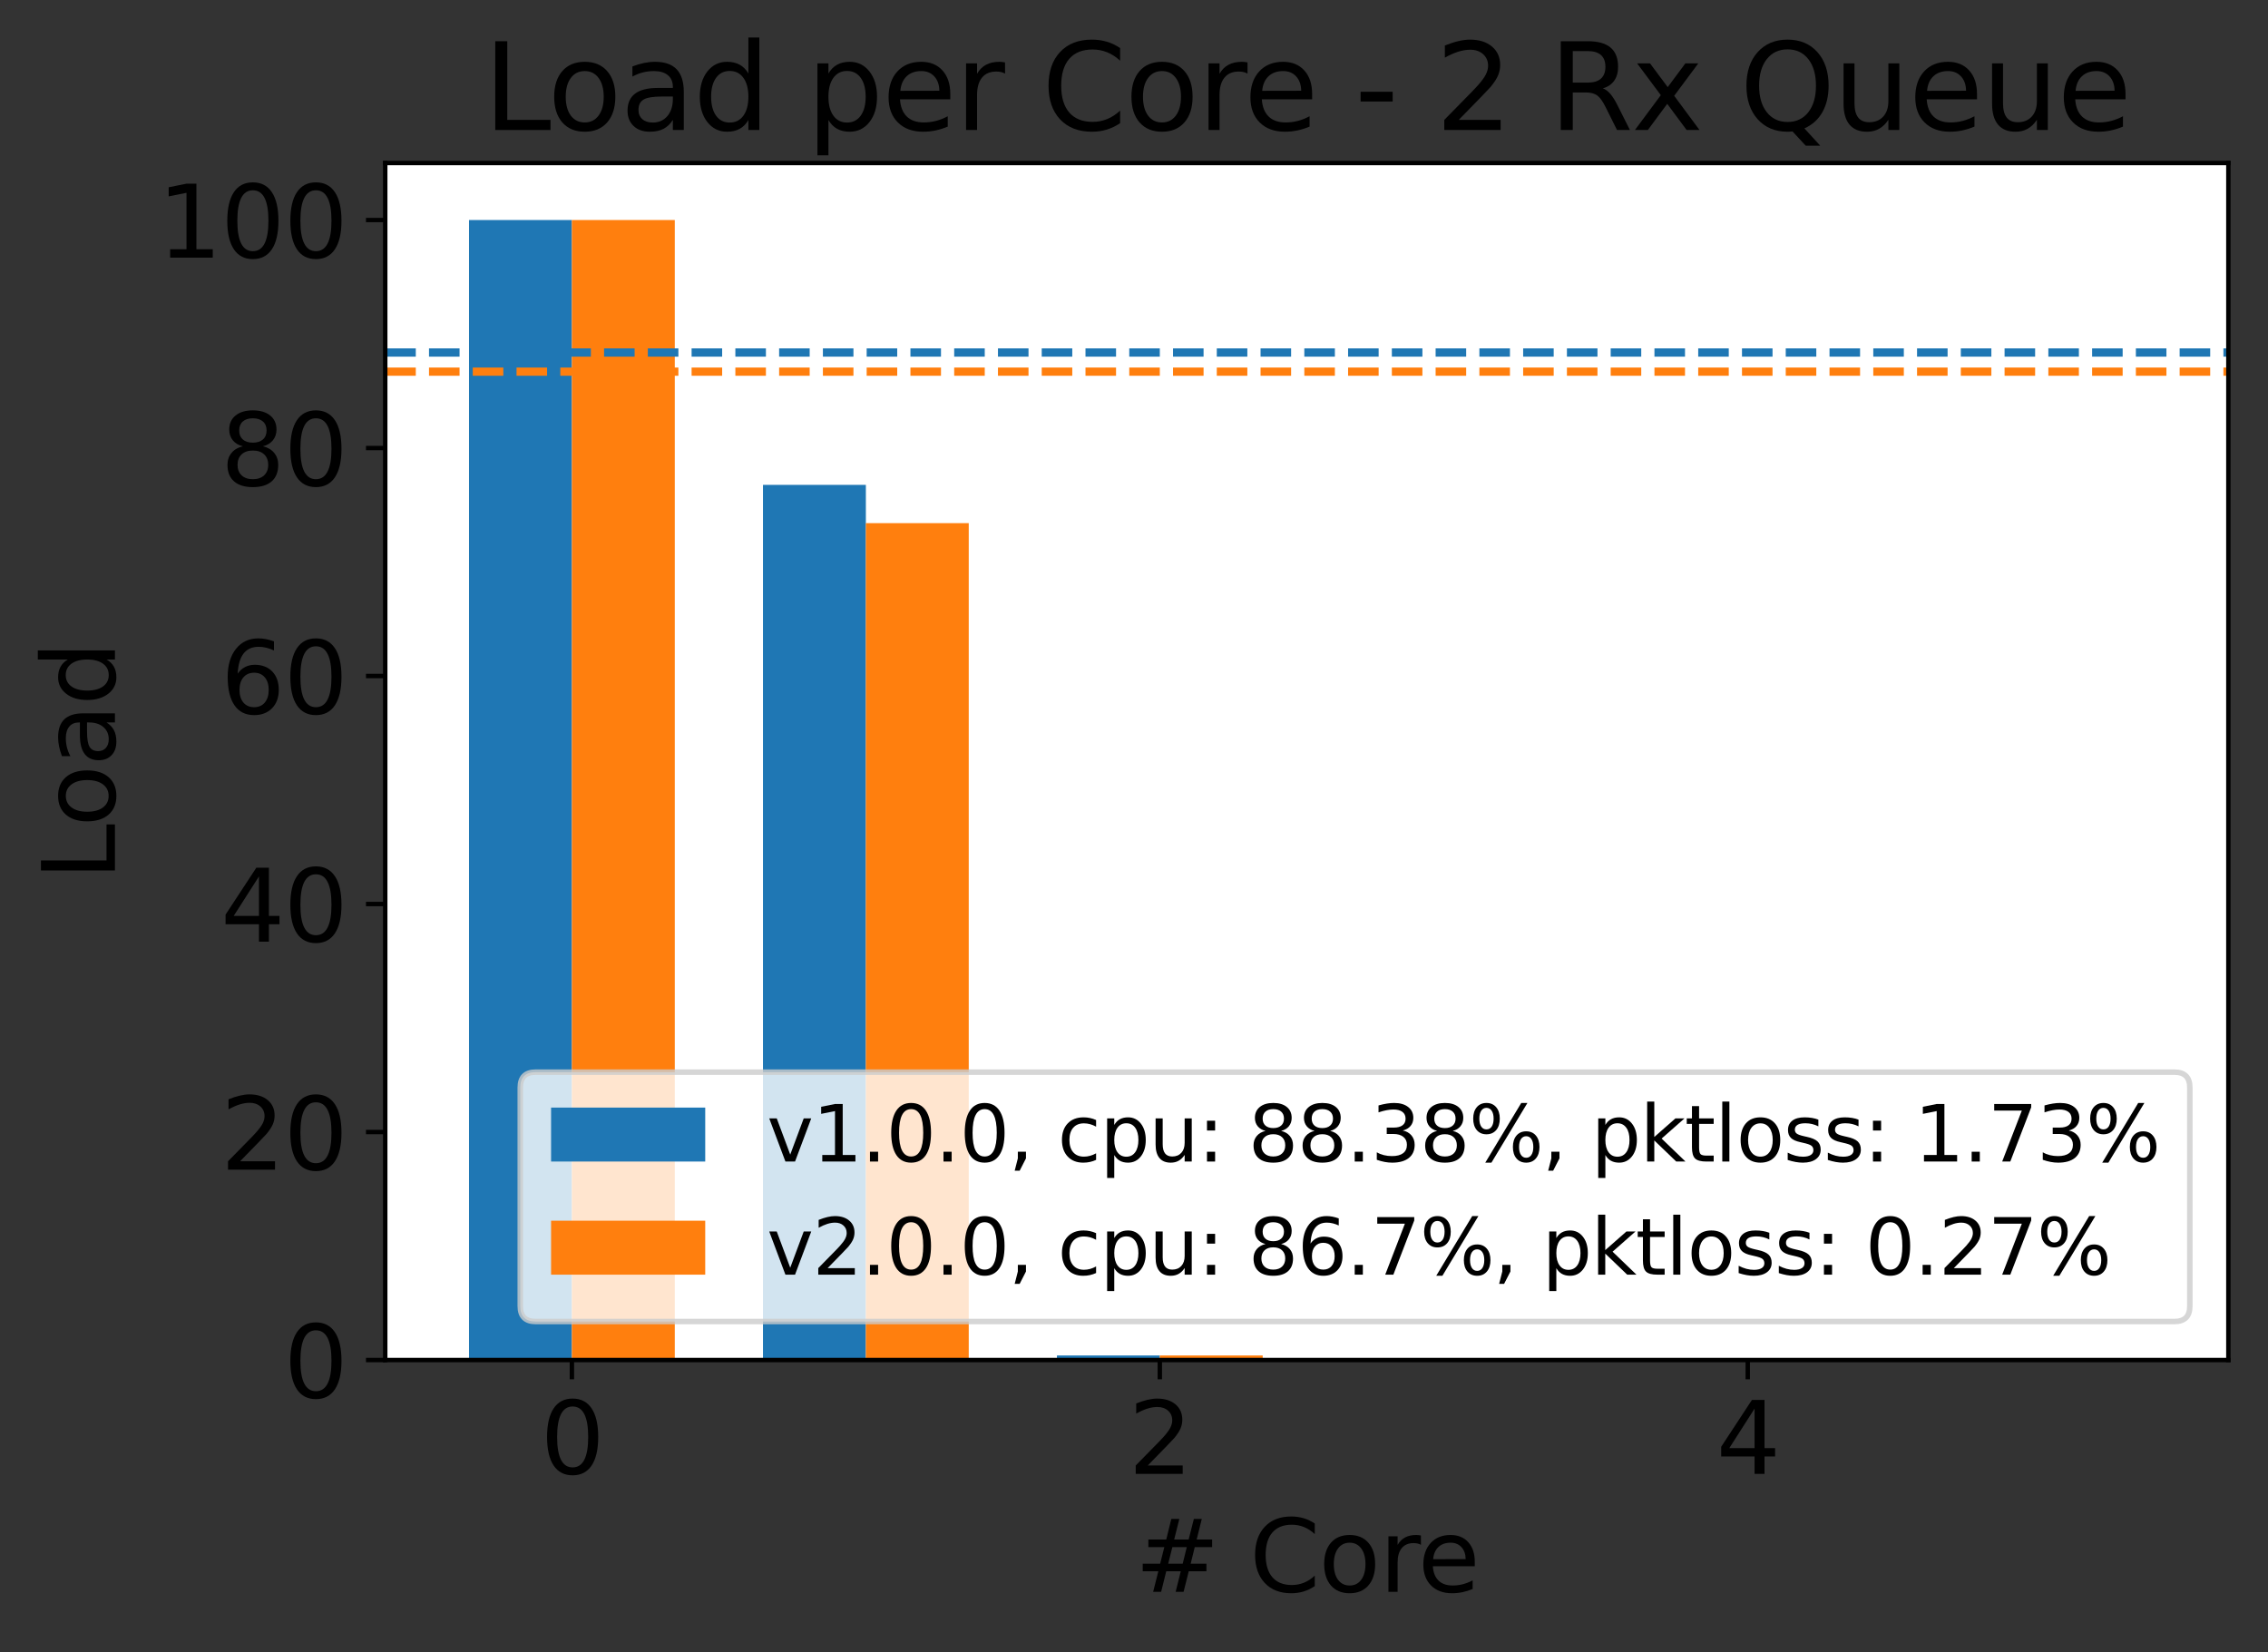 <?xml version="1.0" encoding="utf-8" standalone="no"?>
<!DOCTYPE svg PUBLIC "-//W3C//DTD SVG 1.1//EN"
  "http://www.w3.org/Graphics/SVG/1.1/DTD/svg11.dtd">
<svg xmlns:xlink="http://www.w3.org/1999/xlink" width="411.978pt" height="300.094pt" viewBox="0 0 411.978 300.094" xmlns="http://www.w3.org/2000/svg" version="1.1">
 <rect x="0" y="0" width="411.978" height="300.094" fill="#333333" stroke="none"/>
 <defs>
  <style type="text/css">*{stroke-linejoin: round; stroke-linecap: butt}</style>
 </defs>
 <g id="figure_1">
  <g id="patch_1">
   <path d="M 0 300.094 
L 411.978 300.094 
L 411.978 0 
L 0 0 
L 0 300.094 
z
" style="fill: none"/>
  </g>
  <g id="axes_1">
   <g id="patch_2">
    <path d="M 69.978 247.053 
L 404.778 247.053 
L 404.778 29.613 
L 69.978 29.613 
z
" style="fill: #ffffff"/>
   </g>
   <g id="patch_3">
    <path d="M 85.196 247.053 
L 103.885 247.053 
L 103.885 39.967 
L 85.196 39.967 
z
" clip-path="url(#p165b509c75)" style="fill: #1f77b4"/>
   </g>
   <g id="patch_4">
    <path d="M 138.593 247.053 
L 157.282 247.053 
L 157.282 88.073 
L 138.593 88.073 
z
" clip-path="url(#p165b509c75)" style="fill: #1f77b4"/>
   </g>
   <g id="patch_5">
    <path d="M 191.991 247.053 
L 210.68 247.053 
L 210.68 246.224 
L 191.991 246.224 
z
" clip-path="url(#p165b509c75)" style="fill: #1f77b4"/>
   </g>
   <g id="patch_6">
    <path d="M 245.388 247.053 
L 264.077 247.053 
L 264.077 247.053 
L 245.388 247.053 
z
" clip-path="url(#p165b509c75)" style="fill: #1f77b4"/>
   </g>
   <g id="patch_7">
    <path d="M 298.785 247.053 
L 317.474 247.053 
L 317.474 247.053 
L 298.785 247.053 
z
" clip-path="url(#p165b509c75)" style="fill: #1f77b4"/>
   </g>
   <g id="patch_8">
    <path d="M 352.182 247.053 
L 370.871 247.053 
L 370.871 247.053 
L 352.182 247.053 
z
" clip-path="url(#p165b509c75)" style="fill: #1f77b4"/>
   </g>
   <g id="patch_9">
    <path d="M 103.885 247.053 
L 122.574 247.053 
L 122.574 39.967 
L 103.885 39.967 
z
" clip-path="url(#p165b509c75)" style="fill: #ff7f0e"/>
   </g>
   <g id="patch_10">
    <path d="M 157.282 247.053 
L 175.971 247.053 
L 175.971 95.031 
L 157.282 95.031 
z
" clip-path="url(#p165b509c75)" style="fill: #ff7f0e"/>
   </g>
   <g id="patch_11">
    <path d="M 210.68 247.053 
L 229.369 247.053 
L 229.369 246.224 
L 210.68 246.224 
z
" clip-path="url(#p165b509c75)" style="fill: #ff7f0e"/>
   </g>
   <g id="patch_12">
    <path d="M 264.077 247.053 
L 282.766 247.053 
L 282.766 247.053 
L 264.077 247.053 
z
" clip-path="url(#p165b509c75)" style="fill: #ff7f0e"/>
   </g>
   <g id="patch_13">
    <path d="M 317.474 247.053 
L 336.163 247.053 
L 336.163 247.053 
L 317.474 247.053 
z
" clip-path="url(#p165b509c75)" style="fill: #ff7f0e"/>
   </g>
   <g id="patch_14">
    <path d="M 370.871 247.053 
L 389.56 247.053 
L 389.56 247.053 
L 370.871 247.053 
z
" clip-path="url(#p165b509c75)" style="fill: #ff7f0e"/>
   </g>
   <g id="matplotlib.axis_1">
    <g id="xtick_1">
     <g id="line2d_1">
      <defs>
       <path id="m2b7951c068" d="M 0 0 
L 0 3.5 
" style="stroke: #000000; stroke-width: 0.8"/>
      </defs>
      <g>
       <use xlink:href="#m2b7951c068" x="103.885" y="247.053" style="stroke: #000000; stroke-width: 0.8"/>
      </g>
     </g>
     <g id="text_1">
      <!-- 0 -->
      <g transform="translate(98.159 267.73)scale(0.18 -0.18)">
       <defs>
        <path id="DejaVuSans-30" d="M 2034 4250 
Q 1547 4250 1301 3770 
Q 1056 3291 1056 2328 
Q 1056 1369 1301 889 
Q 1547 409 2034 409 
Q 2525 409 2770 889 
Q 3016 1369 3016 2328 
Q 3016 3291 2770 3770 
Q 2525 4250 2034 4250 
z
M 2034 4750 
Q 2819 4750 3233 4129 
Q 3647 3509 3647 2328 
Q 3647 1150 3233 529 
Q 2819 -91 2034 -91 
Q 1250 -91 836 529 
Q 422 1150 422 2328 
Q 422 3509 836 4129 
Q 1250 4750 2034 4750 
z
" transform="scale(0.016)"/>
       </defs>
       <use xlink:href="#DejaVuSans-30"/>
      </g>
     </g>
    </g>
    <g id="xtick_2">
     <g id="line2d_2">
      <g>
       <use xlink:href="#m2b7951c068" x="210.68" y="247.053" style="stroke: #000000; stroke-width: 0.8"/>
      </g>
     </g>
     <g id="text_2">
      <!-- 2 -->
      <g transform="translate(204.953 267.73)scale(0.18 -0.18)">
       <defs>
        <path id="DejaVuSans-32" d="M 1228 531 
L 3431 531 
L 3431 0 
L 469 0 
L 469 531 
Q 828 903 1448 1529 
Q 2069 2156 2228 2338 
Q 2531 2678 2651 2914 
Q 2772 3150 2772 3378 
Q 2772 3750 2511 3984 
Q 2250 4219 1831 4219 
Q 1534 4219 1204 4116 
Q 875 4013 500 3803 
L 500 4441 
Q 881 4594 1212 4672 
Q 1544 4750 1819 4750 
Q 2544 4750 2975 4387 
Q 3406 4025 3406 3419 
Q 3406 3131 3298 2873 
Q 3191 2616 2906 2266 
Q 2828 2175 2409 1742 
Q 1991 1309 1228 531 
z
" transform="scale(0.016)"/>
       </defs>
       <use xlink:href="#DejaVuSans-32"/>
      </g>
     </g>
    </g>
    <g id="xtick_3">
     <g id="line2d_3">
      <g>
       <use xlink:href="#m2b7951c068" x="317.474" y="247.053" style="stroke: #000000; stroke-width: 0.8"/>
      </g>
     </g>
     <g id="text_3">
      <!-- 4 -->
      <g transform="translate(311.748 267.73)scale(0.18 -0.18)">
       <defs>
        <path id="DejaVuSans-34" d="M 2419 4116 
L 825 1625 
L 2419 1625 
L 2419 4116 
z
M 2253 4666 
L 3047 4666 
L 3047 1625 
L 3713 1625 
L 3713 1100 
L 3047 1100 
L 3047 0 
L 2419 0 
L 2419 1100 
L 313 1100 
L 313 1709 
L 2253 4666 
z
" transform="scale(0.016)"/>
       </defs>
       <use xlink:href="#DejaVuSans-34"/>
      </g>
     </g>
    </g>
    <g id="text_4">
     <!-- # Core -->
     <g transform="translate(206.15 289.15)scale(0.18 -0.18)">
      <defs>
       <path id="DejaVuSans-23" d="M 3272 2816 
L 2363 2816 
L 2100 1772 
L 3016 1772 
L 3272 2816 
z
M 2803 4594 
L 2478 3297 
L 3391 3297 
L 3719 4594 
L 4219 4594 
L 3897 3297 
L 4872 3297 
L 4872 2816 
L 3775 2816 
L 3519 1772 
L 4513 1772 
L 4513 1294 
L 3397 1294 
L 3072 0 
L 2572 0 
L 2894 1294 
L 1978 1294 
L 1656 0 
L 1153 0 
L 1478 1294 
L 494 1294 
L 494 1772 
L 1594 1772 
L 1856 2816 
L 850 2816 
L 850 3297 
L 1978 3297 
L 2297 4594 
L 2803 4594 
z
" transform="scale(0.016)"/>
       <path id="DejaVuSans-20" transform="scale(0.016)"/>
       <path id="DejaVuSans-43" d="M 4122 4306 
L 4122 3641 
Q 3803 3938 3442 4084 
Q 3081 4231 2675 4231 
Q 1875 4231 1450 3742 
Q 1025 3253 1025 2328 
Q 1025 1406 1450 917 
Q 1875 428 2675 428 
Q 3081 428 3442 575 
Q 3803 722 4122 1019 
L 4122 359 
Q 3791 134 3420 21 
Q 3050 -91 2638 -91 
Q 1578 -91 968 557 
Q 359 1206 359 2328 
Q 359 3453 968 4101 
Q 1578 4750 2638 4750 
Q 3056 4750 3426 4639 
Q 3797 4528 4122 4306 
z
" transform="scale(0.016)"/>
       <path id="DejaVuSans-6f" d="M 1959 3097 
Q 1497 3097 1228 2736 
Q 959 2375 959 1747 
Q 959 1119 1226 758 
Q 1494 397 1959 397 
Q 2419 397 2687 759 
Q 2956 1122 2956 1747 
Q 2956 2369 2687 2733 
Q 2419 3097 1959 3097 
z
M 1959 3584 
Q 2709 3584 3137 3096 
Q 3566 2609 3566 1747 
Q 3566 888 3137 398 
Q 2709 -91 1959 -91 
Q 1206 -91 779 398 
Q 353 888 353 1747 
Q 353 2609 779 3096 
Q 1206 3584 1959 3584 
z
" transform="scale(0.016)"/>
       <path id="DejaVuSans-72" d="M 2631 2963 
Q 2534 3019 2420 3045 
Q 2306 3072 2169 3072 
Q 1681 3072 1420 2755 
Q 1159 2438 1159 1844 
L 1159 0 
L 581 0 
L 581 3500 
L 1159 3500 
L 1159 2956 
Q 1341 3275 1631 3429 
Q 1922 3584 2338 3584 
Q 2397 3584 2469 3576 
Q 2541 3569 2628 3553 
L 2631 2963 
z
" transform="scale(0.016)"/>
       <path id="DejaVuSans-65" d="M 3597 1894 
L 3597 1613 
L 953 1613 
Q 991 1019 1311 708 
Q 1631 397 2203 397 
Q 2534 397 2845 478 
Q 3156 559 3463 722 
L 3463 178 
Q 3153 47 2828 -22 
Q 2503 -91 2169 -91 
Q 1331 -91 842 396 
Q 353 884 353 1716 
Q 353 2575 817 3079 
Q 1281 3584 2069 3584 
Q 2775 3584 3186 3129 
Q 3597 2675 3597 1894 
z
M 3022 2063 
Q 3016 2534 2758 2815 
Q 2500 3097 2075 3097 
Q 1594 3097 1305 2825 
Q 1016 2553 972 2059 
L 3022 2063 
z
" transform="scale(0.016)"/>
      </defs>
      <use xlink:href="#DejaVuSans-23"/>
      <use xlink:href="#DejaVuSans-20" x="83.789"/>
      <use xlink:href="#DejaVuSans-43" x="115.576"/>
      <use xlink:href="#DejaVuSans-6f" x="185.4"/>
      <use xlink:href="#DejaVuSans-72" x="246.582"/>
      <use xlink:href="#DejaVuSans-65" x="285.445"/>
     </g>
    </g>
   </g>
   <g id="matplotlib.axis_2">
    <g id="ytick_1">
     <g id="line2d_4">
      <defs>
       <path id="mb021f36246" d="M 0 0 
L -3.5 0 
" style="stroke: #000000; stroke-width: 0.8"/>
      </defs>
      <g>
       <use xlink:href="#mb021f36246" x="69.978" y="247.053" style="stroke: #000000; stroke-width: 0.8"/>
      </g>
     </g>
     <g id="text_5">
      <!-- 0 -->
      <g transform="translate(51.526 253.891)scale(0.18 -0.18)">
       <use xlink:href="#DejaVuSans-30"/>
      </g>
     </g>
    </g>
    <g id="ytick_2">
     <g id="line2d_5">
      <g>
       <use xlink:href="#mb021f36246" x="69.978" y="205.635" style="stroke: #000000; stroke-width: 0.8"/>
      </g>
     </g>
     <g id="text_6">
      <!-- 20 -->
      <g transform="translate(40.073 212.474)scale(0.18 -0.18)">
       <use xlink:href="#DejaVuSans-32"/>
       <use xlink:href="#DejaVuSans-30" x="63.623"/>
      </g>
     </g>
    </g>
    <g id="ytick_3">
     <g id="line2d_6">
      <g>
       <use xlink:href="#mb021f36246" x="69.978" y="164.218" style="stroke: #000000; stroke-width: 0.8"/>
      </g>
     </g>
     <g id="text_7">
      <!-- 40 -->
      <g transform="translate(40.073 171.057)scale(0.18 -0.18)">
       <use xlink:href="#DejaVuSans-34"/>
       <use xlink:href="#DejaVuSans-30" x="63.623"/>
      </g>
     </g>
    </g>
    <g id="ytick_4">
     <g id="line2d_7">
      <g>
       <use xlink:href="#mb021f36246" x="69.978" y="122.801" style="stroke: #000000; stroke-width: 0.8"/>
      </g>
     </g>
     <g id="text_8">
      <!-- 60 -->
      <g transform="translate(40.073 129.64)scale(0.18 -0.18)">
       <defs>
        <path id="DejaVuSans-36" d="M 2113 2584 
Q 1688 2584 1439 2293 
Q 1191 2003 1191 1497 
Q 1191 994 1439 701 
Q 1688 409 2113 409 
Q 2538 409 2786 701 
Q 3034 994 3034 1497 
Q 3034 2003 2786 2293 
Q 2538 2584 2113 2584 
z
M 3366 4563 
L 3366 3988 
Q 3128 4100 2886 4159 
Q 2644 4219 2406 4219 
Q 1781 4219 1451 3797 
Q 1122 3375 1075 2522 
Q 1259 2794 1537 2939 
Q 1816 3084 2150 3084 
Q 2853 3084 3261 2657 
Q 3669 2231 3669 1497 
Q 3669 778 3244 343 
Q 2819 -91 2113 -91 
Q 1303 -91 875 529 
Q 447 1150 447 2328 
Q 447 3434 972 4092 
Q 1497 4750 2381 4750 
Q 2619 4750 2861 4703 
Q 3103 4656 3366 4563 
z
" transform="scale(0.016)"/>
       </defs>
       <use xlink:href="#DejaVuSans-36"/>
       <use xlink:href="#DejaVuSans-30" x="63.623"/>
      </g>
     </g>
    </g>
    <g id="ytick_5">
     <g id="line2d_8">
      <g>
       <use xlink:href="#mb021f36246" x="69.978" y="81.384" style="stroke: #000000; stroke-width: 0.8"/>
      </g>
     </g>
     <g id="text_9">
      <!-- 80 -->
      <g transform="translate(40.073 88.223)scale(0.18 -0.18)">
       <defs>
        <path id="DejaVuSans-38" d="M 2034 2216 
Q 1584 2216 1326 1975 
Q 1069 1734 1069 1313 
Q 1069 891 1326 650 
Q 1584 409 2034 409 
Q 2484 409 2743 651 
Q 3003 894 3003 1313 
Q 3003 1734 2745 1975 
Q 2488 2216 2034 2216 
z
M 1403 2484 
Q 997 2584 770 2862 
Q 544 3141 544 3541 
Q 544 4100 942 4425 
Q 1341 4750 2034 4750 
Q 2731 4750 3128 4425 
Q 3525 4100 3525 3541 
Q 3525 3141 3298 2862 
Q 3072 2584 2669 2484 
Q 3125 2378 3379 2068 
Q 3634 1759 3634 1313 
Q 3634 634 3220 271 
Q 2806 -91 2034 -91 
Q 1263 -91 848 271 
Q 434 634 434 1313 
Q 434 1759 690 2068 
Q 947 2378 1403 2484 
z
M 1172 3481 
Q 1172 3119 1398 2916 
Q 1625 2713 2034 2713 
Q 2441 2713 2670 2916 
Q 2900 3119 2900 3481 
Q 2900 3844 2670 4047 
Q 2441 4250 2034 4250 
Q 1625 4250 1398 4047 
Q 1172 3844 1172 3481 
z
" transform="scale(0.016)"/>
       </defs>
       <use xlink:href="#DejaVuSans-38"/>
       <use xlink:href="#DejaVuSans-30" x="63.623"/>
      </g>
     </g>
    </g>
    <g id="ytick_6">
     <g id="line2d_9">
      <g>
       <use xlink:href="#mb021f36246" x="69.978" y="39.967" style="stroke: #000000; stroke-width: 0.8"/>
      </g>
     </g>
     <g id="text_10">
      <!-- 100 -->
      <g transform="translate(28.621 46.806)scale(0.18 -0.18)">
       <defs>
        <path id="DejaVuSans-31" d="M 794 531 
L 1825 531 
L 1825 4091 
L 703 3866 
L 703 4441 
L 1819 4666 
L 2450 4666 
L 2450 531 
L 3481 531 
L 3481 0 
L 794 0 
L 794 531 
z
" transform="scale(0.016)"/>
       </defs>
       <use xlink:href="#DejaVuSans-31"/>
       <use xlink:href="#DejaVuSans-30" x="63.623"/>
       <use xlink:href="#DejaVuSans-30" x="127.246"/>
      </g>
     </g>
    </g>
    <g id="text_11">
     <!-- Load -->
     <g transform="translate(20.877 159.926)rotate(-90)scale(0.18 -0.18)">
      <defs>
       <path id="DejaVuSans-4c" d="M 628 4666 
L 1259 4666 
L 1259 531 
L 3531 531 
L 3531 0 
L 628 0 
L 628 4666 
z
" transform="scale(0.016)"/>
       <path id="DejaVuSans-61" d="M 2194 1759 
Q 1497 1759 1228 1600 
Q 959 1441 959 1056 
Q 959 750 1161 570 
Q 1363 391 1709 391 
Q 2188 391 2477 730 
Q 2766 1069 2766 1631 
L 2766 1759 
L 2194 1759 
z
M 3341 1997 
L 3341 0 
L 2766 0 
L 2766 531 
Q 2569 213 2275 61 
Q 1981 -91 1556 -91 
Q 1019 -91 701 211 
Q 384 513 384 1019 
Q 384 1609 779 1909 
Q 1175 2209 1959 2209 
L 2766 2209 
L 2766 2266 
Q 2766 2663 2505 2880 
Q 2244 3097 1772 3097 
Q 1472 3097 1187 3025 
Q 903 2953 641 2809 
L 641 3341 
Q 956 3463 1253 3523 
Q 1550 3584 1831 3584 
Q 2591 3584 2966 3190 
Q 3341 2797 3341 1997 
z
" transform="scale(0.016)"/>
       <path id="DejaVuSans-64" d="M 2906 2969 
L 2906 4863 
L 3481 4863 
L 3481 0 
L 2906 0 
L 2906 525 
Q 2725 213 2448 61 
Q 2172 -91 1784 -91 
Q 1150 -91 751 415 
Q 353 922 353 1747 
Q 353 2572 751 3078 
Q 1150 3584 1784 3584 
Q 2172 3584 2448 3432 
Q 2725 3281 2906 2969 
z
M 947 1747 
Q 947 1113 1208 752 
Q 1469 391 1925 391 
Q 2381 391 2643 752 
Q 2906 1113 2906 1747 
Q 2906 2381 2643 2742 
Q 2381 3103 1925 3103 
Q 1469 3103 1208 2742 
Q 947 2381 947 1747 
z
" transform="scale(0.016)"/>
      </defs>
      <use xlink:href="#DejaVuSans-4c"/>
      <use xlink:href="#DejaVuSans-6f" x="53.963"/>
      <use xlink:href="#DejaVuSans-61" x="115.145"/>
      <use xlink:href="#DejaVuSans-64" x="176.424"/>
     </g>
    </g>
   </g>
   <g id="line2d_10">
    <path d="M 69.978 64.03 
L 404.778 64.03 
" clip-path="url(#p165b509c75)" style="fill: none; stroke-dasharray: 5.55,2.4; stroke-dashoffset: 0; stroke: #1f77b4; stroke-width: 1.5"/>
   </g>
   <g id="line2d_11">
    <path d="M 69.978 67.509 
L 404.778 67.509 
" clip-path="url(#p165b509c75)" style="fill: none; stroke-dasharray: 5.55,2.4; stroke-dashoffset: 0; stroke: #ff7f0e; stroke-width: 1.5"/>
   </g>
   <g id="patch_15">
    <path d="M 69.978 247.053 
L 69.978 29.613 
" style="fill: none; stroke: #000000; stroke-width: 0.8; stroke-linejoin: miter; stroke-linecap: square"/>
   </g>
   <g id="patch_16">
    <path d="M 404.778 247.053 
L 404.778 29.613 
" style="fill: none; stroke: #000000; stroke-width: 0.8; stroke-linejoin: miter; stroke-linecap: square"/>
   </g>
   <g id="patch_17">
    <path d="M 69.978 247.053 
L 404.778 247.053 
" style="fill: none; stroke: #000000; stroke-width: 0.8; stroke-linejoin: miter; stroke-linecap: square"/>
   </g>
   <g id="patch_18">
    <path d="M 69.978 29.613 
L 404.778 29.613 
" style="fill: none; stroke: #000000; stroke-width: 0.8; stroke-linejoin: miter; stroke-linecap: square"/>
   </g>
   <g id="text_12">
    <!-- Load per Core - 2 Rx Queue -->
    <g transform="translate(87.793 23.613)scale(0.216 -0.216)">
     <defs>
      <path id="DejaVuSans-70" d="M 1159 525 
L 1159 -1331 
L 581 -1331 
L 581 3500 
L 1159 3500 
L 1159 2969 
Q 1341 3281 1617 3432 
Q 1894 3584 2278 3584 
Q 2916 3584 3314 3078 
Q 3713 2572 3713 1747 
Q 3713 922 3314 415 
Q 2916 -91 2278 -91 
Q 1894 -91 1617 61 
Q 1341 213 1159 525 
z
M 3116 1747 
Q 3116 2381 2855 2742 
Q 2594 3103 2138 3103 
Q 1681 3103 1420 2742 
Q 1159 2381 1159 1747 
Q 1159 1113 1420 752 
Q 1681 391 2138 391 
Q 2594 391 2855 752 
Q 3116 1113 3116 1747 
z
" transform="scale(0.016)"/>
      <path id="DejaVuSans-2d" d="M 313 2009 
L 1997 2009 
L 1997 1497 
L 313 1497 
L 313 2009 
z
" transform="scale(0.016)"/>
      <path id="DejaVuSans-52" d="M 2841 2188 
Q 3044 2119 3236 1894 
Q 3428 1669 3622 1275 
L 4263 0 
L 3584 0 
L 2988 1197 
Q 2756 1666 2539 1819 
Q 2322 1972 1947 1972 
L 1259 1972 
L 1259 0 
L 628 0 
L 628 4666 
L 2053 4666 
Q 2853 4666 3247 4331 
Q 3641 3997 3641 3322 
Q 3641 2881 3436 2590 
Q 3231 2300 2841 2188 
z
M 1259 4147 
L 1259 2491 
L 2053 2491 
Q 2509 2491 2742 2702 
Q 2975 2913 2975 3322 
Q 2975 3731 2742 3939 
Q 2509 4147 2053 4147 
L 1259 4147 
z
" transform="scale(0.016)"/>
      <path id="DejaVuSans-78" d="M 3513 3500 
L 2247 1797 
L 3578 0 
L 2900 0 
L 1881 1375 
L 863 0 
L 184 0 
L 1544 1831 
L 300 3500 
L 978 3500 
L 1906 2253 
L 2834 3500 
L 3513 3500 
z
" transform="scale(0.016)"/>
      <path id="DejaVuSans-51" d="M 2522 4238 
Q 1834 4238 1429 3725 
Q 1025 3213 1025 2328 
Q 1025 1447 1429 934 
Q 1834 422 2522 422 
Q 3209 422 3611 934 
Q 4013 1447 4013 2328 
Q 4013 3213 3611 3725 
Q 3209 4238 2522 4238 
z
M 3406 84 
L 4238 -825 
L 3475 -825 
L 2784 -78 
Q 2681 -84 2626 -87 
Q 2572 -91 2522 -91 
Q 1538 -91 948 567 
Q 359 1225 359 2328 
Q 359 3434 948 4092 
Q 1538 4750 2522 4750 
Q 3503 4750 4090 4092 
Q 4678 3434 4678 2328 
Q 4678 1516 4351 937 
Q 4025 359 3406 84 
z
" transform="scale(0.016)"/>
      <path id="DejaVuSans-75" d="M 544 1381 
L 544 3500 
L 1119 3500 
L 1119 1403 
Q 1119 906 1312 657 
Q 1506 409 1894 409 
Q 2359 409 2629 706 
Q 2900 1003 2900 1516 
L 2900 3500 
L 3475 3500 
L 3475 0 
L 2900 0 
L 2900 538 
Q 2691 219 2414 64 
Q 2138 -91 1772 -91 
Q 1169 -91 856 284 
Q 544 659 544 1381 
z
M 1991 3584 
L 1991 3584 
z
" transform="scale(0.016)"/>
     </defs>
     <use xlink:href="#DejaVuSans-4c"/>
     <use xlink:href="#DejaVuSans-6f" x="53.963"/>
     <use xlink:href="#DejaVuSans-61" x="115.145"/>
     <use xlink:href="#DejaVuSans-64" x="176.424"/>
     <use xlink:href="#DejaVuSans-20" x="239.9"/>
     <use xlink:href="#DejaVuSans-70" x="271.688"/>
     <use xlink:href="#DejaVuSans-65" x="335.164"/>
     <use xlink:href="#DejaVuSans-72" x="396.688"/>
     <use xlink:href="#DejaVuSans-20" x="437.801"/>
     <use xlink:href="#DejaVuSans-43" x="469.588"/>
     <use xlink:href="#DejaVuSans-6f" x="539.412"/>
     <use xlink:href="#DejaVuSans-72" x="600.594"/>
     <use xlink:href="#DejaVuSans-65" x="639.457"/>
     <use xlink:href="#DejaVuSans-20" x="700.98"/>
     <use xlink:href="#DejaVuSans-2d" x="732.768"/>
     <use xlink:href="#DejaVuSans-20" x="768.852"/>
     <use xlink:href="#DejaVuSans-32" x="800.639"/>
     <use xlink:href="#DejaVuSans-20" x="864.262"/>
     <use xlink:href="#DejaVuSans-52" x="896.049"/>
     <use xlink:href="#DejaVuSans-78" x="965.531"/>
     <use xlink:href="#DejaVuSans-20" x="1024.711"/>
     <use xlink:href="#DejaVuSans-51" x="1056.498"/>
     <use xlink:href="#DejaVuSans-75" x="1135.209"/>
     <use xlink:href="#DejaVuSans-65" x="1198.588"/>
     <use xlink:href="#DejaVuSans-75" x="1260.111"/>
     <use xlink:href="#DejaVuSans-65" x="1323.49"/>
    </g>
   </g>
   <g id="legend_1">
    <g id="patch_19">
     <path d="M 97.303 240.053 
L 394.978 240.053 
Q 397.778 240.053 397.778 237.253 
L 397.778 197.554 
Q 397.778 194.754 394.978 194.754 
L 97.303 194.754 
Q 94.503 194.754 94.503 197.554 
L 94.503 237.253 
Q 94.503 240.053 97.303 240.053 
z
" style="fill: #ffffff; opacity: 0.8; stroke: #cccccc; stroke-linejoin: miter"/>
    </g>
    <g id="patch_20">
     <path d="M 100.103 210.992 
L 128.103 210.992 
L 128.103 201.192 
L 100.103 201.192 
z
" style="fill: #1f77b4"/>
    </g>
    <g id="text_13">
     <!-- v1.0.0, cpu: 88.38%, pktloss: 1.73% -->
     <g transform="translate(139.303 210.992)scale(0.14 -0.14)">
      <defs>
       <path id="DejaVuSans-76" d="M 191 3500 
L 800 3500 
L 1894 563 
L 2988 3500 
L 3597 3500 
L 2284 0 
L 1503 0 
L 191 3500 
z
" transform="scale(0.016)"/>
       <path id="DejaVuSans-2e" d="M 684 794 
L 1344 794 
L 1344 0 
L 684 0 
L 684 794 
z
" transform="scale(0.016)"/>
       <path id="DejaVuSans-2c" d="M 750 794 
L 1409 794 
L 1409 256 
L 897 -744 
L 494 -744 
L 750 256 
L 750 794 
z
" transform="scale(0.016)"/>
       <path id="DejaVuSans-63" d="M 3122 3366 
L 3122 2828 
Q 2878 2963 2633 3030 
Q 2388 3097 2138 3097 
Q 1578 3097 1268 2742 
Q 959 2388 959 1747 
Q 959 1106 1268 751 
Q 1578 397 2138 397 
Q 2388 397 2633 464 
Q 2878 531 3122 666 
L 3122 134 
Q 2881 22 2623 -34 
Q 2366 -91 2075 -91 
Q 1284 -91 818 406 
Q 353 903 353 1747 
Q 353 2603 823 3093 
Q 1294 3584 2113 3584 
Q 2378 3584 2631 3529 
Q 2884 3475 3122 3366 
z
" transform="scale(0.016)"/>
       <path id="DejaVuSans-3a" d="M 750 794 
L 1409 794 
L 1409 0 
L 750 0 
L 750 794 
z
M 750 3309 
L 1409 3309 
L 1409 2516 
L 750 2516 
L 750 3309 
z
" transform="scale(0.016)"/>
       <path id="DejaVuSans-33" d="M 2597 2516 
Q 3050 2419 3304 2112 
Q 3559 1806 3559 1356 
Q 3559 666 3084 287 
Q 2609 -91 1734 -91 
Q 1441 -91 1130 -33 
Q 819 25 488 141 
L 488 750 
Q 750 597 1062 519 
Q 1375 441 1716 441 
Q 2309 441 2620 675 
Q 2931 909 2931 1356 
Q 2931 1769 2642 2001 
Q 2353 2234 1838 2234 
L 1294 2234 
L 1294 2753 
L 1863 2753 
Q 2328 2753 2575 2939 
Q 2822 3125 2822 3475 
Q 2822 3834 2567 4026 
Q 2313 4219 1838 4219 
Q 1578 4219 1281 4162 
Q 984 4106 628 3988 
L 628 4550 
Q 988 4650 1302 4700 
Q 1616 4750 1894 4750 
Q 2613 4750 3031 4423 
Q 3450 4097 3450 3541 
Q 3450 3153 3228 2886 
Q 3006 2619 2597 2516 
z
" transform="scale(0.016)"/>
       <path id="DejaVuSans-25" d="M 4653 2053 
Q 4381 2053 4226 1822 
Q 4072 1591 4072 1178 
Q 4072 772 4226 539 
Q 4381 306 4653 306 
Q 4919 306 5073 539 
Q 5228 772 5228 1178 
Q 5228 1588 5073 1820 
Q 4919 2053 4653 2053 
z
M 4653 2450 
Q 5147 2450 5437 2106 
Q 5728 1763 5728 1178 
Q 5728 594 5436 251 
Q 5144 -91 4653 -91 
Q 4153 -91 3862 251 
Q 3572 594 3572 1178 
Q 3572 1766 3864 2108 
Q 4156 2450 4653 2450 
z
M 1428 4353 
Q 1159 4353 1004 4120 
Q 850 3888 850 3481 
Q 850 3069 1003 2837 
Q 1156 2606 1428 2606 
Q 1700 2606 1854 2837 
Q 2009 3069 2009 3481 
Q 2009 3884 1853 4118 
Q 1697 4353 1428 4353 
z
M 4250 4750 
L 4750 4750 
L 1831 -91 
L 1331 -91 
L 4250 4750 
z
M 1428 4750 
Q 1922 4750 2215 4408 
Q 2509 4066 2509 3481 
Q 2509 2891 2217 2550 
Q 1925 2209 1428 2209 
Q 931 2209 642 2551 
Q 353 2894 353 3481 
Q 353 4063 643 4406 
Q 934 4750 1428 4750 
z
" transform="scale(0.016)"/>
       <path id="DejaVuSans-6b" d="M 581 4863 
L 1159 4863 
L 1159 1991 
L 2875 3500 
L 3609 3500 
L 1753 1863 
L 3688 0 
L 2938 0 
L 1159 1709 
L 1159 0 
L 581 0 
L 581 4863 
z
" transform="scale(0.016)"/>
       <path id="DejaVuSans-74" d="M 1172 4494 
L 1172 3500 
L 2356 3500 
L 2356 3053 
L 1172 3053 
L 1172 1153 
Q 1172 725 1289 603 
Q 1406 481 1766 481 
L 2356 481 
L 2356 0 
L 1766 0 
Q 1100 0 847 248 
Q 594 497 594 1153 
L 594 3053 
L 172 3053 
L 172 3500 
L 594 3500 
L 594 4494 
L 1172 4494 
z
" transform="scale(0.016)"/>
       <path id="DejaVuSans-6c" d="M 603 4863 
L 1178 4863 
L 1178 0 
L 603 0 
L 603 4863 
z
" transform="scale(0.016)"/>
       <path id="DejaVuSans-73" d="M 2834 3397 
L 2834 2853 
Q 2591 2978 2328 3040 
Q 2066 3103 1784 3103 
Q 1356 3103 1142 2972 
Q 928 2841 928 2578 
Q 928 2378 1081 2264 
Q 1234 2150 1697 2047 
L 1894 2003 
Q 2506 1872 2764 1633 
Q 3022 1394 3022 966 
Q 3022 478 2636 193 
Q 2250 -91 1575 -91 
Q 1294 -91 989 -36 
Q 684 19 347 128 
L 347 722 
Q 666 556 975 473 
Q 1284 391 1588 391 
Q 1994 391 2212 530 
Q 2431 669 2431 922 
Q 2431 1156 2273 1281 
Q 2116 1406 1581 1522 
L 1381 1569 
Q 847 1681 609 1914 
Q 372 2147 372 2553 
Q 372 3047 722 3315 
Q 1072 3584 1716 3584 
Q 2034 3584 2315 3537 
Q 2597 3491 2834 3397 
z
" transform="scale(0.016)"/>
       <path id="DejaVuSans-37" d="M 525 4666 
L 3525 4666 
L 3525 4397 
L 1831 0 
L 1172 0 
L 2766 4134 
L 525 4134 
L 525 4666 
z
" transform="scale(0.016)"/>
      </defs>
      <use xlink:href="#DejaVuSans-76"/>
      <use xlink:href="#DejaVuSans-31" x="59.18"/>
      <use xlink:href="#DejaVuSans-2e" x="122.803"/>
      <use xlink:href="#DejaVuSans-30" x="154.59"/>
      <use xlink:href="#DejaVuSans-2e" x="218.213"/>
      <use xlink:href="#DejaVuSans-30" x="250"/>
      <use xlink:href="#DejaVuSans-2c" x="313.623"/>
      <use xlink:href="#DejaVuSans-20" x="345.41"/>
      <use xlink:href="#DejaVuSans-63" x="377.197"/>
      <use xlink:href="#DejaVuSans-70" x="432.178"/>
      <use xlink:href="#DejaVuSans-75" x="495.654"/>
      <use xlink:href="#DejaVuSans-3a" x="559.033"/>
      <use xlink:href="#DejaVuSans-20" x="592.725"/>
      <use xlink:href="#DejaVuSans-38" x="624.512"/>
      <use xlink:href="#DejaVuSans-38" x="688.135"/>
      <use xlink:href="#DejaVuSans-2e" x="751.758"/>
      <use xlink:href="#DejaVuSans-33" x="783.545"/>
      <use xlink:href="#DejaVuSans-38" x="847.168"/>
      <use xlink:href="#DejaVuSans-25" x="910.791"/>
      <use xlink:href="#DejaVuSans-2c" x="1005.811"/>
      <use xlink:href="#DejaVuSans-20" x="1037.598"/>
      <use xlink:href="#DejaVuSans-70" x="1069.385"/>
      <use xlink:href="#DejaVuSans-6b" x="1132.861"/>
      <use xlink:href="#DejaVuSans-74" x="1190.771"/>
      <use xlink:href="#DejaVuSans-6c" x="1229.98"/>
      <use xlink:href="#DejaVuSans-6f" x="1257.764"/>
      <use xlink:href="#DejaVuSans-73" x="1318.945"/>
      <use xlink:href="#DejaVuSans-73" x="1371.045"/>
      <use xlink:href="#DejaVuSans-3a" x="1423.145"/>
      <use xlink:href="#DejaVuSans-20" x="1456.836"/>
      <use xlink:href="#DejaVuSans-31" x="1488.623"/>
      <use xlink:href="#DejaVuSans-2e" x="1552.246"/>
      <use xlink:href="#DejaVuSans-37" x="1584.033"/>
      <use xlink:href="#DejaVuSans-33" x="1647.656"/>
      <use xlink:href="#DejaVuSans-25" x="1711.279"/>
     </g>
    </g>
    <g id="patch_21">
     <path d="M 100.103 231.541 
L 128.103 231.541 
L 128.103 221.741 
L 100.103 221.741 
z
" style="fill: #ff7f0e"/>
    </g>
    <g id="text_14">
     <!-- v2.0.0, cpu: 86.7%, pktloss: 0.27% -->
     <g transform="translate(139.303 231.541)scale(0.14 -0.14)">
      <use xlink:href="#DejaVuSans-76"/>
      <use xlink:href="#DejaVuSans-32" x="59.18"/>
      <use xlink:href="#DejaVuSans-2e" x="122.803"/>
      <use xlink:href="#DejaVuSans-30" x="154.59"/>
      <use xlink:href="#DejaVuSans-2e" x="218.213"/>
      <use xlink:href="#DejaVuSans-30" x="250"/>
      <use xlink:href="#DejaVuSans-2c" x="313.623"/>
      <use xlink:href="#DejaVuSans-20" x="345.41"/>
      <use xlink:href="#DejaVuSans-63" x="377.197"/>
      <use xlink:href="#DejaVuSans-70" x="432.178"/>
      <use xlink:href="#DejaVuSans-75" x="495.654"/>
      <use xlink:href="#DejaVuSans-3a" x="559.033"/>
      <use xlink:href="#DejaVuSans-20" x="592.725"/>
      <use xlink:href="#DejaVuSans-38" x="624.512"/>
      <use xlink:href="#DejaVuSans-36" x="688.135"/>
      <use xlink:href="#DejaVuSans-2e" x="751.758"/>
      <use xlink:href="#DejaVuSans-37" x="783.545"/>
      <use xlink:href="#DejaVuSans-25" x="847.168"/>
      <use xlink:href="#DejaVuSans-2c" x="942.188"/>
      <use xlink:href="#DejaVuSans-20" x="973.975"/>
      <use xlink:href="#DejaVuSans-70" x="1005.762"/>
      <use xlink:href="#DejaVuSans-6b" x="1069.238"/>
      <use xlink:href="#DejaVuSans-74" x="1127.148"/>
      <use xlink:href="#DejaVuSans-6c" x="1166.357"/>
      <use xlink:href="#DejaVuSans-6f" x="1194.141"/>
      <use xlink:href="#DejaVuSans-73" x="1255.322"/>
      <use xlink:href="#DejaVuSans-73" x="1307.422"/>
      <use xlink:href="#DejaVuSans-3a" x="1359.521"/>
      <use xlink:href="#DejaVuSans-20" x="1393.213"/>
      <use xlink:href="#DejaVuSans-30" x="1425"/>
      <use xlink:href="#DejaVuSans-2e" x="1488.623"/>
      <use xlink:href="#DejaVuSans-32" x="1520.41"/>
      <use xlink:href="#DejaVuSans-37" x="1584.033"/>
      <use xlink:href="#DejaVuSans-25" x="1647.656"/>
     </g>
    </g>
   </g>
  </g>
 </g>
 <defs>
  <clipPath id="p165b509c75">
   <rect x="69.978" y="29.613" width="334.8" height="217.44"/>
  </clipPath>
 </defs>
</svg>

